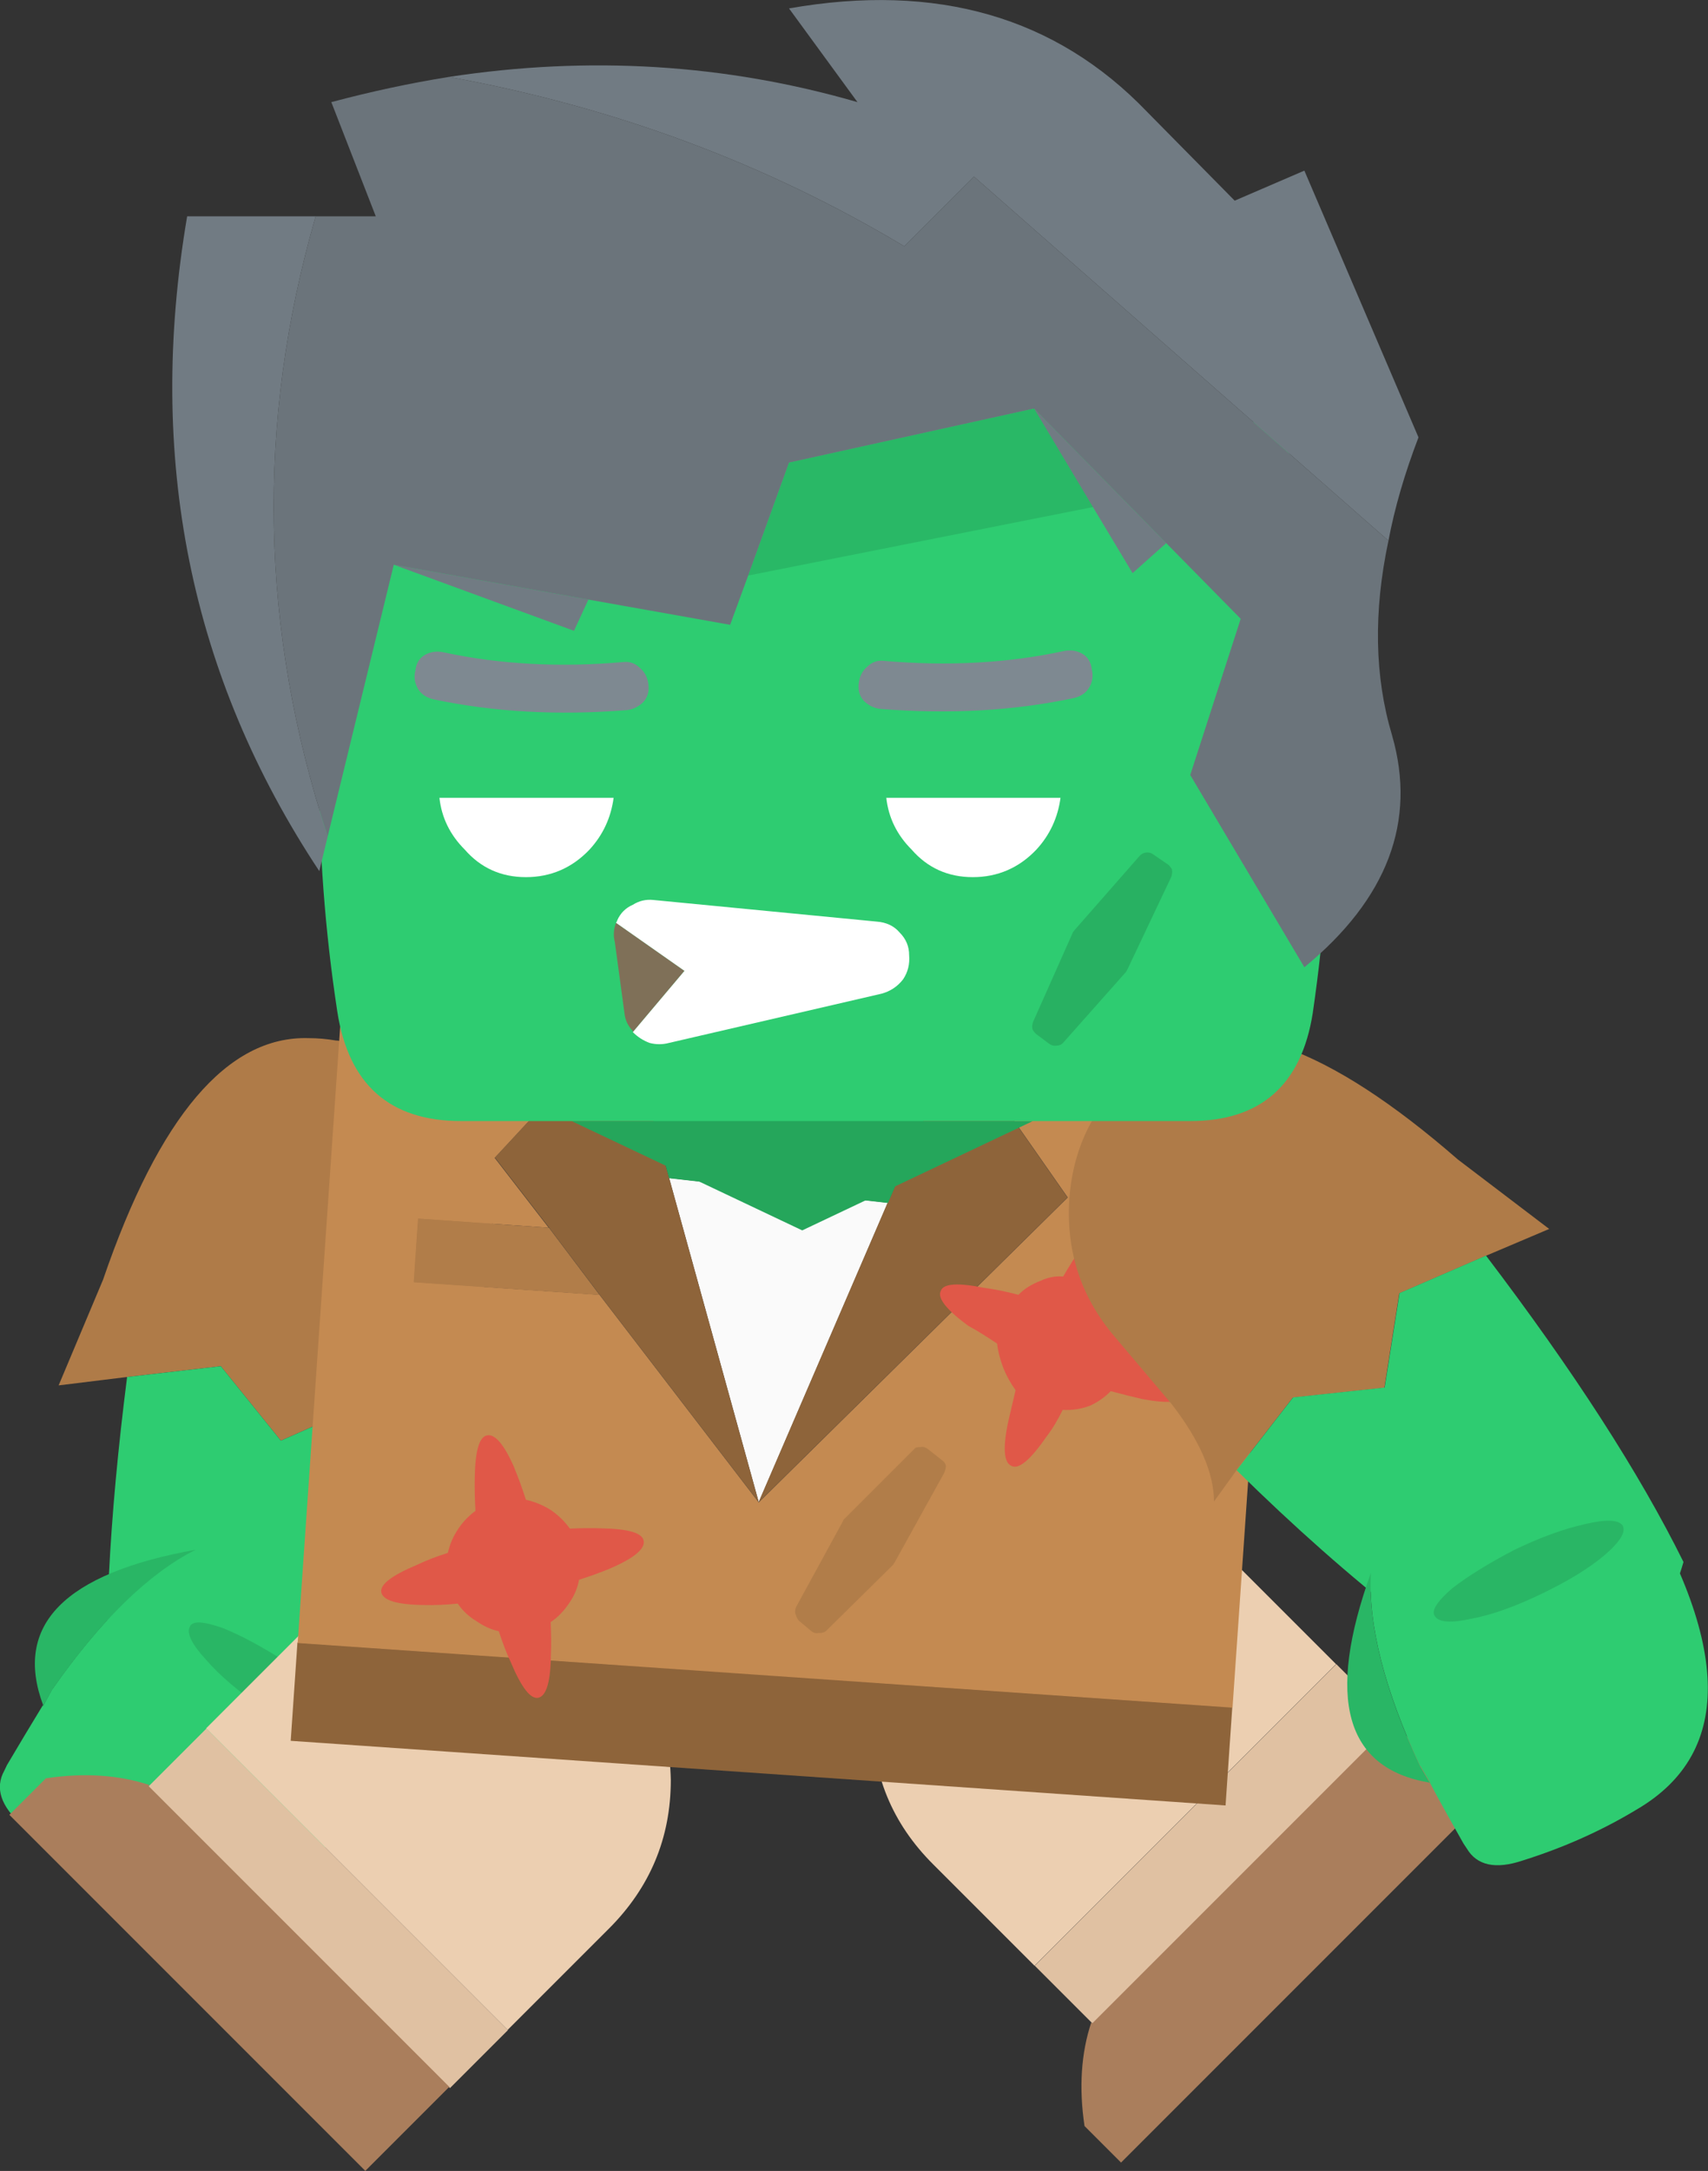 <?xml version="1.0" encoding="UTF-8"?><svg id="Calque_2" xmlns="http://www.w3.org/2000/svg" viewBox="0 0 71.09 90.34"><rect x="0" y="0" width="71.09" height="90.34" fill="#333333" stroke="none"/><g id="Calque_1-2"><g id="legLeft_FL_FL_FL_FL_FL_FL"><g id="Symbol_11_0_Layer0_0_FILL"><path d="M58.02,71.65l-2.4-2.4-12.55,12.55,2.37,2.37.04.04,12.52-12.52.04-.04Z" fill="#e0c1a2"/><path d="M61.48,75.18l-3.5-3.5-12.52,12.52-.04-.04c-.42,1.27-.52,2.71-.28,4.31l1.52,1.52,14.81-14.81Z" fill="#aa7e5c"/><path d="M38.99,65.14l-.04.04c-1.74,1.74-2.63,3.81-2.65,6.19-.02,2.43.82,4.5,2.55,6.22l4.21,4.21,12.55-12.55-4.21-4.21c-1.72-1.72-3.78-2.58-6.19-2.58-2.4.05-4.48.94-6.22,2.69Z" fill="#eccfb1"/></g></g><g id="armRight_FL_FL_FL_FL_FL_FL_FL_FL"><g id="Symbol_8_0_Layer0_0_FILL"><path d="M14.04,43.3h-.05c-.4-.07-.78-.1-1.15-.1-3.37-.1-6.22,3.25-8.55,10.05l-1.85,4.4,2.85-.35,3.9-.45,2.5,3.1,3.5-1.55,3.55,1.45,1.45.65c-.59-1.05-.75-2.51-.5-4.4l.65-3.6c.4-2.13-.02-4.12-1.25-5.95-1.23-1.8-2.92-2.88-5.05-3.25Z" fill="#af7b48"/><path d="M18.74,59.85l-3.55-1.45-3.5,1.55-2.5-3.1-3.9.45c-.76,5.96-1.01,11.01-.75,15.15,2.03,1.93,4.55,3.18,7.55,3.75,2.66-4.45,4.88-9.9,6.65-16.35Z" fill="#2ecc71"/></g></g><g id="handRight_FL_FL_FL_FL_FL_FL_FL_FL"><g id="Symbol_9_0_Layer0_0_FILL"><path d="M2.18,70.29c2.01-2.88,4-4.81,5.96-5.81l8.66,4.96c.72.4.91.93.56,1.6l-.29.49c-3.83,7.33-7.81,9.81-11.94,7.46-1.47-.81-2.88-1.82-4.21-3.04-.89-.79-1.14-1.55-.74-2.27l.11-.23c.51-.86,1.01-1.7,1.5-2.5v.05s.39-.72.39-.72M15.09,72.56c.11-.28-.15-.75-.76-1.4-.59-.64-1.38-1.3-2.37-1.98-1.03-.66-1.92-1.14-2.67-1.44-.82-.29-1.28-.31-1.38-.06-.14.27.08.73.67,1.37.58.67,1.38,1.35,2.4,2.04.99.68,1.88,1.16,2.67,1.44.82.29,1.3.3,1.44.02Z" fill="#2ecc71"/><path d="M14.32,71.16c.62.65.87,1.11.76,1.4-.14.27-.62.26-1.44-.02-.79-.28-1.68-.76-2.67-1.44-1.02-.69-1.82-1.37-2.4-2.04-.59-.64-.81-1.1-.67-1.37.1-.25.56-.23,1.38.06.75.3,1.64.78,2.67,1.44.99.68,1.78,1.34,2.37,1.98M1.8,70.97c-1.25-3.34.87-5.5,6.34-6.48-1.96.99-3.94,2.93-5.96,5.81l-.4.72v-.05Z" fill="#29b665"/></g></g><g id="legRight_FL_FL_FL_FL_FL_FL"><g id="Symbol_11_0_Layer0_0_FILL-2"><path d="M18.74,86.88l2.4-2.4-12.55-12.55-2.37,2.37-.04.04,12.52,12.52.04.04Z" fill="#e0c1a2"/><path d="M15.2,90.34l3.5-3.5-12.52-12.52.04-.04c-1.27-.42-2.71-.52-4.31-.28l-1.52,1.52,14.81,14.81Z" fill="#aa7e5c"/><path d="M25.24,67.85l-.04-.04c-1.74-1.74-3.81-2.63-6.19-2.65-2.43-.02-4.5.82-6.22,2.55l-4.21,4.21,12.55,12.55,4.21-4.21c1.72-1.72,2.58-3.78,2.58-6.19-.05-2.4-.94-4.48-2.69-6.22Z" fill="#eccfb1"/></g></g><g id="body_FL_FL_FL_FL_FL_FL"><g id="Symbol_10_0_Layer0_0_FILL"><path d="M31.58,62.51l-3.73-13.49,9.1,1.03-5.37,12.46Z" fill="#fafafa"/><path d="M26.01,42.33l1.84,6.69,3.73,13.49-6.62-8.63-2.11-2.8-2.25-2.91,5.42-5.84M36.95,50.06l2.92-6.76,4.56,6.53-12.86,12.69,5.37-12.46M51.29,71.04l-.28,4.09-38.91-2.69.28-4.09,38.91,2.69Z" fill="#8e643a"/><path d="M27.85,49.03l-1.84-6.69,13.87.96-2.92,6.76-9.1-1.03Z" fill="#25a65b"/><path d="M24.96,53.89l6.62,8.63,12.86-12.69-4.56-6.53,13.27.92-1.85,26.84-38.91-2.69,1.85-26.84,11.77.81-5.42,5.84,2.25,2.91-5.44-.38-.18,2.64,7.73.53Z" fill="#c48a51"/><path d="M17.41,50.71l5.44.38,2.11,2.8-7.73-.53.18-2.64Z" fill="#b17d49"/></g><g id="Symbol_10_0_Layer0_1_FILL"><path d="M21.42,61.12c.17.4.32.83.47,1.29.36.08.71.22,1.04.43.32.22.58.48.79.77.47-.02.91-.03,1.34-.01,1.09.02,1.67.19,1.73.51.07.34-.4.73-1.4,1.16-.4.17-.83.32-1.29.47-.06.34-.2.67-.41.97-.22.33-.48.6-.77.79.02.49.03.94.01,1.34-.01,1.14-.19,1.74-.53,1.81-.32.06-.7-.43-1.14-1.48-.18-.38-.34-.81-.5-1.29-.32-.07-.63-.21-.93-.42-.32-.19-.58-.44-.78-.73-.49.05-.95.07-1.37.06-1.14-.01-1.74-.19-1.81-.53-.06-.32.43-.7,1.48-1.14.38-.18.81-.35,1.29-.5.08-.35.22-.69.44-1.01.2-.3.44-.54.71-.74-.03-.49-.04-.97-.03-1.41.02-1.09.19-1.67.51-1.73.34-.07.73.4,1.16,1.4Z" fill="#e05848"/></g><g id="Symbol_10_0_Layer0_2_FILL"><path d="M46.23,53.9c.3.27.51.59.65.95.14.36.2.72.17,1.08.46.23.84.47,1.16.71.89.65,1.28,1.12,1.17,1.42-.15.3-.76.36-1.83.16-.39-.09-.83-.2-1.32-.33-.23.24-.51.44-.85.6-.36.14-.75.2-1.15.18-.21.43-.43.8-.68,1.12-.66.96-1.15,1.37-1.45,1.21-.32-.13-.37-.75-.13-1.87.09-.39.19-.82.3-1.28-.2-.28-.37-.58-.5-.9-.14-.36-.23-.71-.27-1.04-.42-.28-.81-.53-1.2-.74-.91-.67-1.3-1.16-1.14-1.46.11-.3.71-.34,1.8-.12.46.06.93.16,1.43.29.23-.24.53-.43.89-.57.34-.16.66-.22.97-.19.27-.46.53-.87.77-1.24.65-.89,1.14-1.27,1.46-1.14.3.15.34.75.12,1.8-.07.41-.19.87-.36,1.36Z" fill="#e05848"/></g><g id="Symbol_10_0_Layer0_3_FILL"><path d="M33.11,67.18c-.03-.1-.02-.2.02-.3l1.95-3.57s.02-.07.06-.1l2.91-2.91c.04-.06.12-.09.26-.08.1-.03.2,0,.3.07l.62.49c.06.04.11.11.14.21,0,.1-.03.2-.07.3l-2.06,3.72s-.05.06-.06.1l-2.8,2.76c-.07.06-.17.09-.31.08-.1.03-.2,0-.3-.07l-.52-.44c-.06-.07-.11-.16-.13-.26Z" fill="#b17d49"/></g></g><g id="armLeft_FL_FL_FL_FL_FL_FL_FL"><g id="Symbol_8_0_Layer0_0_FILL-2"><path d="M47.26,44.5l.04-.02c.31-.26.63-.48.95-.66,2.87-1.77,7.01-.29,12.43,4.43l3.8,2.89-2.64,1.12-3.6,1.56-.62,3.93-3.81.41-2.35,3.03-.93,1.29c-.01-1.2-.6-2.55-1.77-4.06l-2.36-2.79c-1.41-1.65-2.04-3.57-1.89-5.78.17-2.18,1.08-3.96,2.75-5.34Z" fill="#af7b48"/><path d="M51.47,61.18l2.35-3.03,3.81-.41.62-3.93,3.6-1.56c3.64,4.79,6.38,9.03,8.22,12.75-.79,2.69-2.35,5.03-4.66,7.02-4.53-2.52-9.17-6.14-13.93-10.83Z" fill="#2ecc71"/></g></g><g id="handLeft_FL_FL_FL_FL_FL_FL_FL"><g id="Symbol_9_0_Layer0_0_FILL-2"><path d="M59.11,73.5c-1.48-3.18-2.17-5.87-2.05-8.06l8.63-5.02c.71-.42,1.26-.32,1.66.32l.28.49c4.43,6.98,4.6,11.67.49,14.07-1.44.87-3.02,1.58-4.74,2.12-1.13.38-1.91.21-2.33-.5l-.14-.21c-.49-.87-.97-1.72-1.41-2.55l.04.04-.42-.71M67.53,63.46c-.19-.24-.72-.25-1.59-.04-.85.19-1.81.54-2.9,1.06-1.08.57-1.94,1.1-2.58,1.59-.66.57-.91.95-.74,1.17.16.26.67.29,1.52.11.87-.16,1.86-.52,2.97-1.06,1.08-.52,1.94-1.05,2.58-1.59.66-.57.91-.98.74-1.24Z" fill="#2ecc71"/><path d="M65.94,63.43c.87-.21,1.4-.2,1.59.04.16.26-.08.67-.74,1.24-.64.54-1.5,1.07-2.58,1.59-1.11.54-2.1.9-2.97,1.06-.85.19-1.36.15-1.52-.11-.16-.21.08-.6.74-1.17.64-.49,1.5-1.03,2.58-1.59,1.08-.52,2.05-.87,2.9-1.06M59.5,74.18c-3.51-.59-4.32-3.5-2.44-8.73-.12,2.19.57,4.88,2.05,8.06l.42.71-.04-.04Z" fill="#29b665"/></g></g><g id="head_FL_FL_FL"><g id="Symbol_12_0_Layer0_0_FILL"><path d="M42.99,46.65l-9.6,4.55-9.6-4.55h19.2Z" fill="#25a65b"/><path d="M14.09,21.45c.43-2.97,2.13-4.45,5.1-4.45h30.35c2.93,0,4.63,1.52,5.1,4.55,1,6.87,1,13.73,0,20.6-.47,3-2.17,4.5-5.1,4.5h-30.35c-2.97,0-4.68-1.52-5.15-4.55-1.03-6.73-1.02-13.62.05-20.65Z" fill="#2ecc71"/></g><g id="Symbol_12_0_Layer0_1_FILL"><path d="M40.49,36.5c-1.03,0-1.88-.38-2.55-1.15-.61-.61-.96-1.33-1.05-2.15h7.25c-.11.82-.44,1.54-1,2.15-.73.77-1.62,1.15-2.65,1.15M21.89,36.5c-1.03,0-1.88-.38-2.55-1.15-.61-.61-.96-1.33-1.05-2.15h7.25c-.11.82-.44,1.54-1,2.15-.73.77-1.62,1.15-2.65,1.15Z" fill="#fff"/><path d="M35.74,28.45c.03-.3.15-.53.35-.7.2-.2.43-.28.7-.25,2.63.23,5.12.1,7.45-.4.3-.07.57-.03.8.1.23.13.37.35.4.65.07.27.03.52-.1.75s-.35.38-.65.45c-2.5.53-5.18.68-8.05.45-.27-.03-.5-.15-.7-.35-.17-.2-.23-.43-.2-.7M17.69,27.25c.23-.13.5-.17.8-.1,2.33.5,4.82.63,7.45.4.27-.03.5.05.7.25.2.17.32.4.35.7.03.27-.03.5-.2.7-.2.2-.43.32-.7.35-2.87.23-5.55.08-8.05-.45-.3-.07-.52-.22-.65-.45-.13-.23-.17-.48-.1-.75.03-.3.17-.52.4-.65Z" fill="#7e8991"/></g><g id="Symbol_12_0_Layer0_1_MEMBER_0_FILL"><path d="M25.59,39.2c-.07-.27-.05-.53.05-.8l2.85,2-2.15,2.55v-.05c-.2-.2-.32-.45-.35-.75l-.4-2.95Z" fill="#7f7058"/><path d="M37.44,38.8c.27.27.4.58.4.95.03.37-.05.7-.25,1-.23.3-.53.5-.9.6l-8.85,2.05c-.27.07-.53.07-.8,0-.27-.1-.5-.25-.7-.45l2.15-2.55-2.85-2s.05-.07.05-.1c.13-.3.35-.52.65-.65.27-.17.55-.23.85-.2l9.3.9c.4.03.72.18.95.45Z" fill="#fff"/></g><g id="Symbol_12_0_Layer0_2_FILL"><path d="M48.78,36.19c.02.11,0,.21-.03.3l-1.82,3.84s-.04.07-.06.11l-2.6,2.93c-.07.09-.17.14-.28.14-.11.02-.21,0-.3-.06l-.55-.41c-.07-.06-.13-.13-.17-.22-.02-.11,0-.21.03-.3l1.66-3.73s.04-.05.06-.08l2.71-3.09c.06-.07.14-.12.25-.14.11-.02.21,0,.3.06l.64.44c.07.06.13.13.17.22Z" fill="#28b162"/></g><g id="Symbol_12_0_Layer0_3_FILL"><path d="M45.49,21.1l-2.45-4.1,5.5,5.6-1.4,1.25-1.65-2.75M16.39,23.5h0l8.1,1.45-.6,1.3-7.5-2.75M13.64,34.8l-.35,1.45c-5.38-8.12-7.21-17.2-5.5-27.25h5.35c-2.49,8.61-2.32,17.21.5,25.8M40.54,7.35l-2.9,2.9c-5.76-3.45-12.08-5.8-18.95-7.05,5.84-.89,11.51-.54,17,1.05l-2.85-3.9c6.15-1.08,11.11.35,14.9,4.3l3.65,3.7,2.9-1.25,4.75,11.1c-.57,1.49-.99,2.92-1.25,4.3l-17.25-15.15Z" fill="#717b83"/><polygon points="31.14 23.95 32.84 19.25 43.04 17 45.49 21.1 31.14 23.95" opacity=".1"/><path d="M13.14,9h2.5l-1.85-4.75c1.65-.44,3.28-.79,4.9-1.05,6.87,1.25,13.19,3.6,18.95,7.05l2.9-2.9,17.25,15.15c-.63,2.96-.58,5.66.15,8.1,1.03,3.58-.19,6.8-3.65,9.65l-4.75-8,2.1-6.5-3.1-3.15-5.5-5.6-10.2,2.25-1.7,4.7-.75,2.05-5.9-1.05-8.1-1.45h0l-2.75,11.3c-2.82-8.59-2.99-17.19-.5-25.8Z" fill="#6b747b"/></g></g></g></svg>